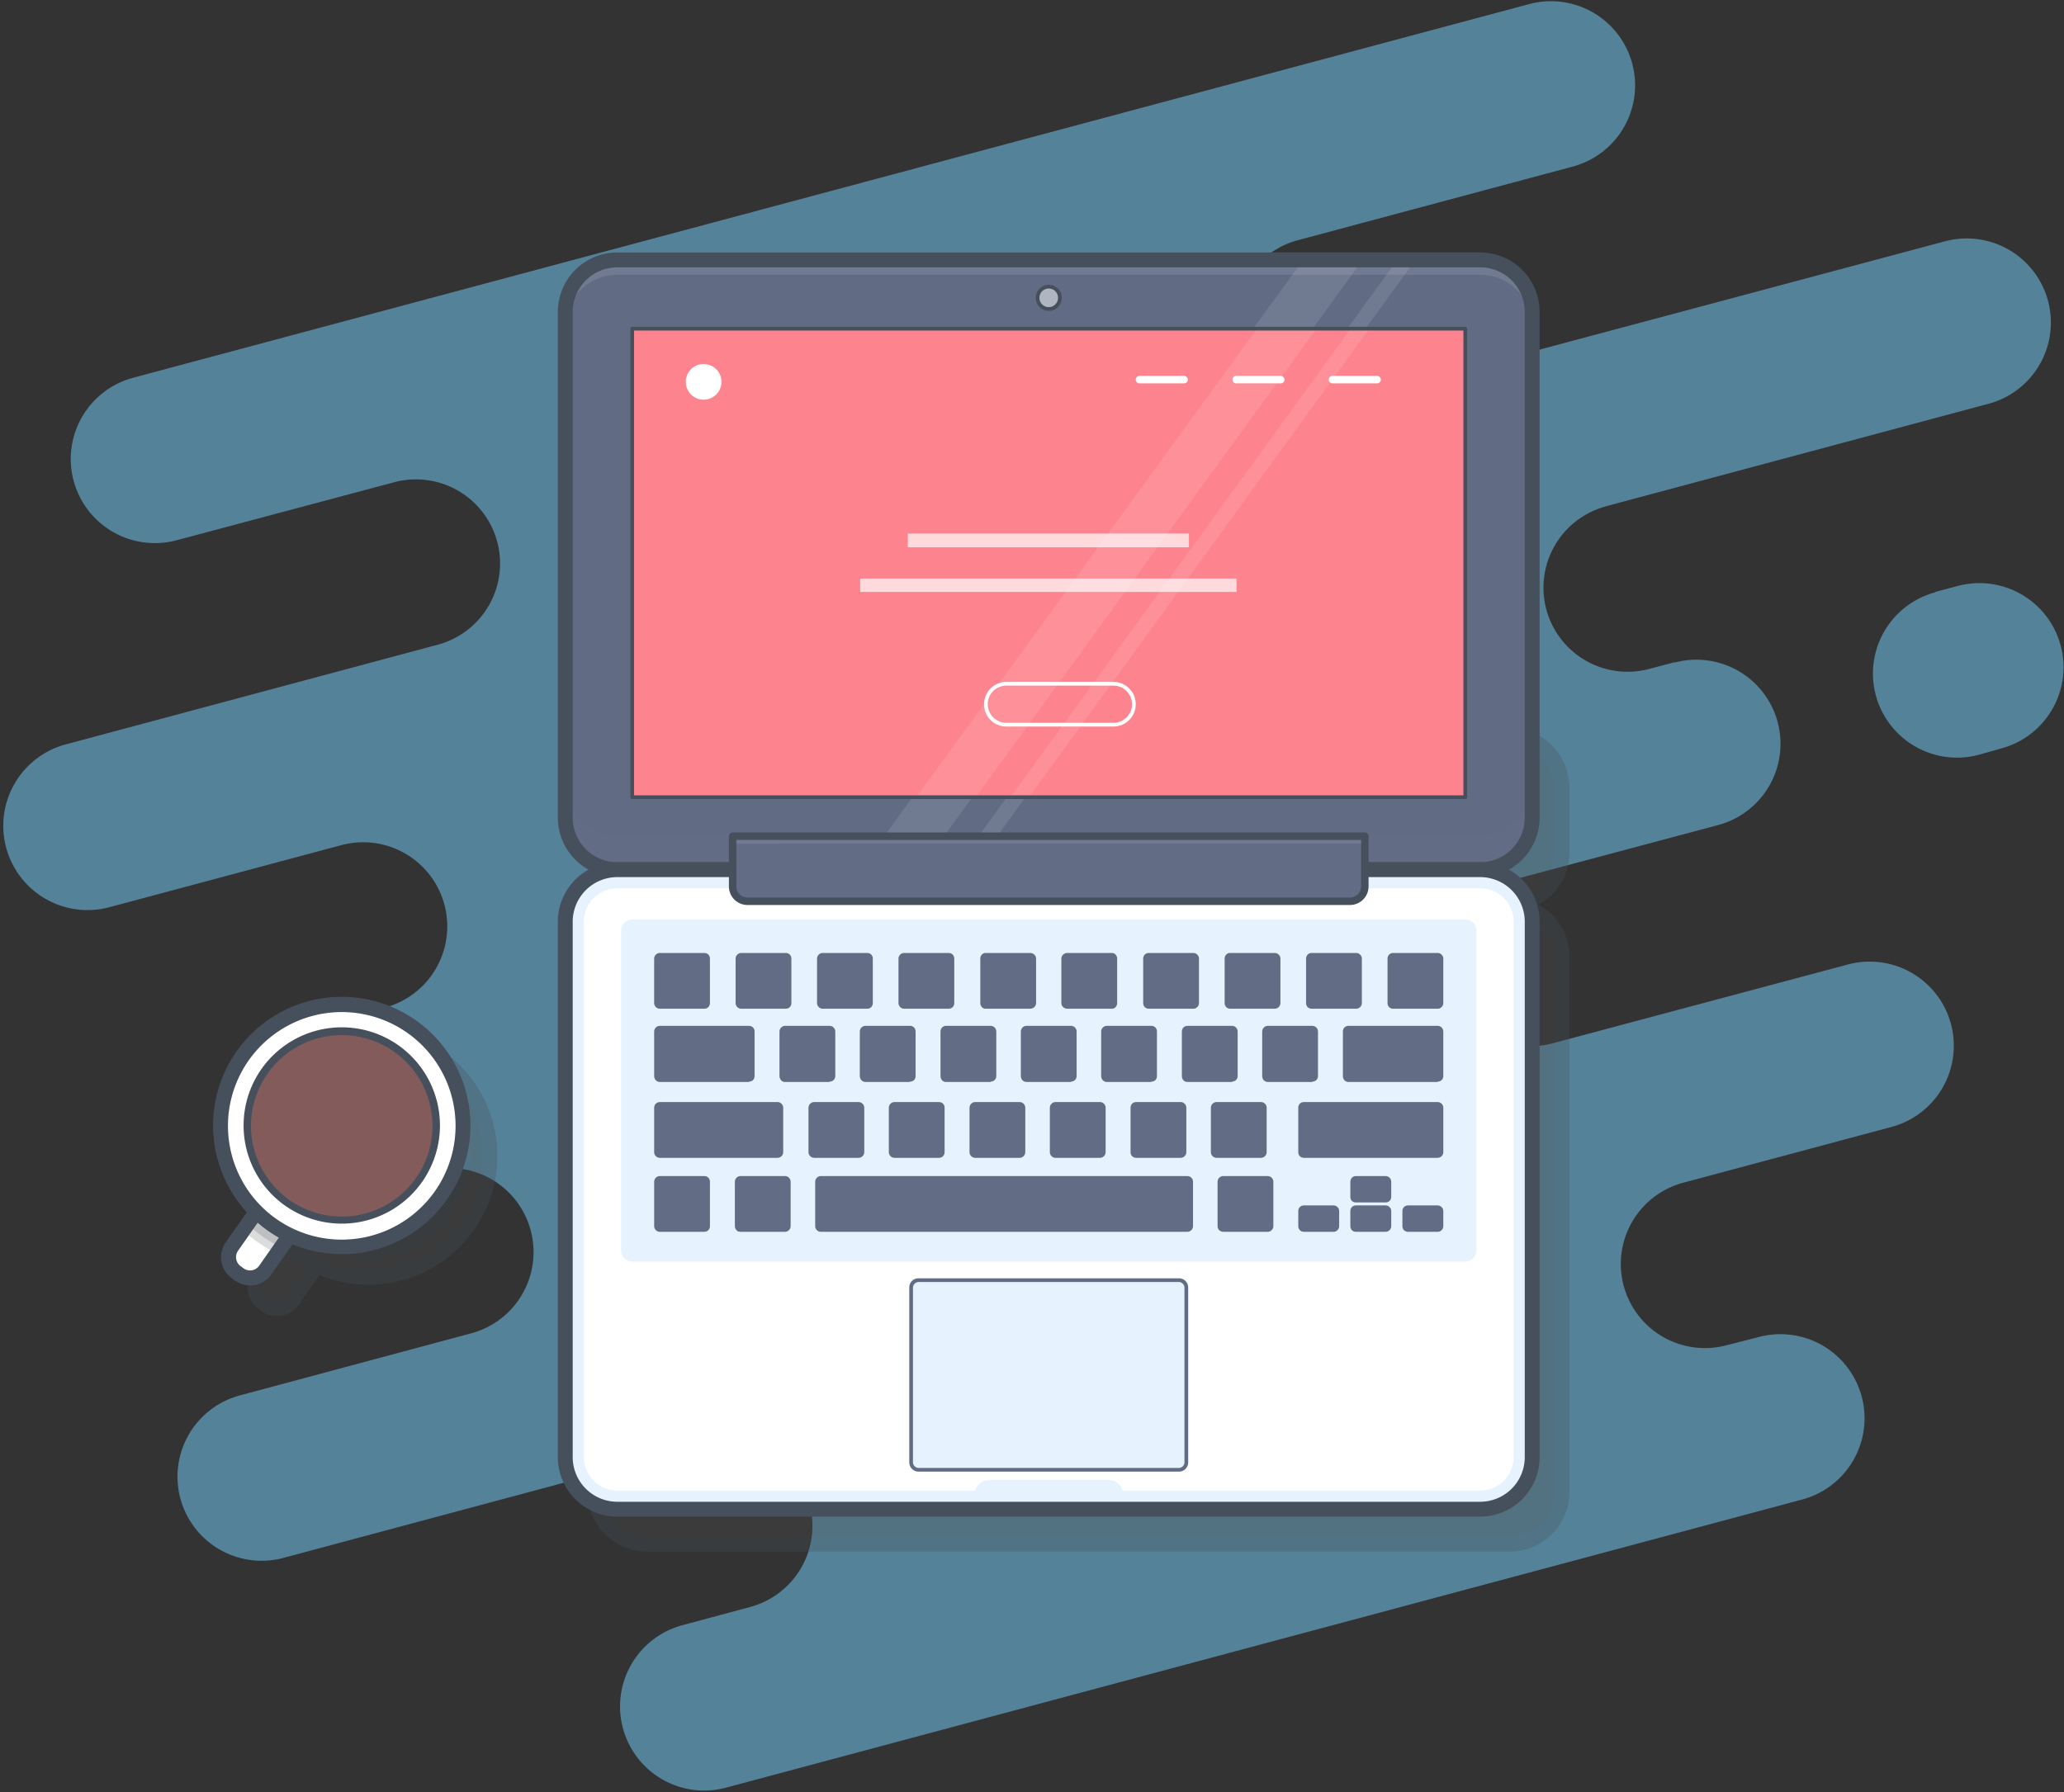 <svg xmlns="http://www.w3.org/2000/svg" xmlns:xlink="http://www.w3.org/1999/xlink" width="555" height="482"><rect width="100%" height="100%" fill="#333333" stroke="none"/><defs><path id="reuse-0" d="m3.6 65.5 7.7-11c.2-.4.7-.5 1-.2l7.9 5.5c.3.2.4.6.1 1l-7.7 11a5 5 0 0 1-7 1.2l-.8-.6a5 5 0 0 1-1.2-7z"/><path id="reuse-1" fill="#626C84" d="M166 69.9h232a14 14 0 0 1 14 14v136a14 14 0 0 1-14 14H166a14 14 0 0 1-14-14v-136a14 14 0 0 1 14-14z"/></defs><g fill="none"><g fill="#76D1FF" opacity=".5"><path d="m431.7 136.2 103-27.6A22.6 22.6 0 1 0 523 64.9l-162.4 43.4A22.6 22.6 0 0 1 349 64.6l73.9-19.8a22.6 22.6 0 1 0-11.7-43.7L35.8 101.6a22.6 22.6 0 0 0 11.7 43.7l58.5-15.6a22.6 22.6 0 0 1 11.7 43.7l-100 26.8A22.6 22.6 0 1 0 29.4 244l62.4-16.7a22.6 22.6 0 0 1 11.7 43.7l-4.4 1.3a22.6 22.6 0 0 0 11.7 43.7l4.2-1.1a22.6 22.6 0 0 1 11.7 43.7l-62.2 16.7A22.6 22.6 0 1 0 76.2 419L190 388.5a22.6 22.6 0 0 1 11.7 43.7l-18.2 4.9a22.6 22.6 0 0 0 11.7 43.7l289.4-77.5a22.6 22.6 0 0 0-11.7-43.7l-8.6 2.2a22.6 22.6 0 0 1-11.7-43.7l56-15a22.6 22.6 0 1 0-11.7-43.7l-79.4 21.2a22.6 22.6 0 0 1-11.7-43.7l56.2-15a22.6 22.6 0 0 0-11.7-43.7v-.1l-6.8 1.8a22.6 22.6 0 0 1-11.7-43.7z"/><path d="m520.4 159.2 6-1.6a22.6 22.6 0 0 1 11.7 43.7l-6 1.7a22.6 22.6 0 0 1-11.7-43.7z"/></g><g fill="#4E4E4E" opacity=".3"><path stroke="#000" stroke-linecap="round" stroke-linejoin="round" d="M174 197.8h232a14 14 0 0 1 14 14v17.5a14 14 0 0 1-14 14H174a14 14 0 0 1-14-14v-17.5a14 14 0 0 1 14-14z"/><path d="M174 197.8h232a14 14 0 0 1 14 14v17.5a14 14 0 0 1-14 14H174a14 14 0 0 1-14-14v-17.5a14 14 0 0 1 14-14z"/><path d="M174 197.8h232a14 14 0 0 1 14 14v20.5c0 4.7-3.9 8.5-8.6 8.5H168.5a8.5 8.5 0 0 1-8.5-8.5v-20.5a14 14 0 0 1 14-14z" opacity=".2"/><path stroke="#46505C" stroke-linecap="round" stroke-linejoin="round" stroke-width="4" d="M174 197.8h232a14 14 0 0 1 14 14v17.5a14 14 0 0 1-14 14H174a14 14 0 0 1-14-14v-17.5a14 14 0 0 1 14-14z"/><path d="M177.9 203h224v34.9h-224z"/><path stroke="#46505C" stroke-linecap="round" stroke-linejoin="round" d="M177.9 203h224v34.9h-224z"/><path d="M174 243.3h232a14 14 0 0 1 14 14v144a14 14 0 0 1-14 14H174a14 14 0 0 1-14-14v-144a14 14 0 0 1 14-14z"/><path stroke="#E6F3FF" stroke-width="2" d="M416 257.3v144a10 10 0 0 1-10 10H174a10 10 0 0 1-10-10v-144a10 10 0 0 1 10-10h232a10 10 0 0 1 10 10z"/><path d="M273.9 407.5H306a4 4 0 0 1 4 4v3.8h-40.1v-3.8a4 4 0 0 1 4-4z"/><path stroke="#46505C" stroke-linecap="round" stroke-linejoin="round" stroke-width="4" d="M174 243.3h232a14 14 0 0 1 14 14v144a14 14 0 0 1-14 14H174a14 14 0 0 1-14-14v-144a14 14 0 0 1 14-14z"/><path d="M178 256.7h224a3 3 0 0 1 3 3v86a3 3 0 0 1-3 3H178a3 3 0 0 1-3-3v-86a3 3 0 0 1 3-3z"/><path stroke="#626C84" stroke-linecap="round" stroke-linejoin="round" d="M207 326.2h12c.6 0 1 .5 1 1v12c0 .6-.4 1-1 1h-12a1 1 0 0 1-1-1v-12c0-.5.5-1 1-1zm-21.6 0h12c.5 0 1 .5 1 1v12c0 .6-.5 1-1 1h-12a1 1 0 0 1-1-1v-12c0-.5.4-1 1-1zm43.3 0h98.5c.6 0 1 .5 1 1v12c0 .6-.4 1-1 1h-98.5a1 1 0 0 1-1-1v-12c0-.5.4-1 1-1zm108.2 0h12c.5 0 1 .5 1 1v12c0 .6-.5 1-1 1h-12a1 1 0 0 1-1-1v-12c0-.5.4-1 1-1zm35.6 7.9h8c.6 0 1 .5 1 1v4.1c0 .6-.4 1-1 1h-8a1 1 0 0 1-1-1v-4c0-.6.5-1 1-1zm0-7.9h8c.6 0 1 .5 1 1v4.2c0 .5-.4 1-1 1h-8a1 1 0 0 1-1-1v-4.2c0-.5.5-1 1-1zm14 7.9h8c.6 0 1 .5 1 1v4.1c0 .6-.4 1-1 1h-8a1 1 0 0 1-1-1v-4c0-.6.5-1 1-1zm-28 0h8c.6 0 1 .5 1 1v4.1c0 .6-.4 1-1 1h-8a1 1 0 0 1-1-1v-4c0-.6.5-1 1-1zm-173.1-27.8H217c.6 0 1 .5 1 1v12c0 .6-.4 1-1 1h-31.6a1 1 0 0 1-1-1v-12c0-.5.4-1 1-1zm41.5 0h12c.5 0 1 .5 1 1v12c0 .6-.5 1-1 1h-12a1 1 0 0 1-1-1v-12c0-.5.4-1 1-1zm21.6 0h12c.5 0 1 .5 1 1v12c0 .6-.5 1-1 1h-12a1 1 0 0 1-1-1v-12c0-.5.4-1 1-1zm21.6 0h12c.6 0 1 .5 1 1v12c0 .6-.4 1-1 1h-12a1 1 0 0 1-1-1v-12c0-.5.5-1 1-1zm21.7 0h12c.5 0 1 .5 1 1v12c0 .6-.5 1-1 1h-12a1 1 0 0 1-1-1v-12c0-.5.4-1 1-1zm21.6 0h12c.6 0 1 .5 1 1v12c0 .6-.4 1-1 1h-12a1 1 0 0 1-1-1v-12c0-.5.5-1 1-1zm21.6 0h12c.6 0 1 .5 1 1v12c0 .6-.4 1-1 1h-12a1 1 0 0 1-1-1v-12c0-.5.5-1 1-1zm23.5 0h36c.6 0 1 .5 1 1v12c0 .6-.4 1-1 1h-36a1 1 0 0 1-1-1v-12c0-.5.5-1 1-1zM219 285.8h12c.6 0 1 .5 1 1v12c0 .6-.4 1-1 1h-12a1 1 0 0 1-1-1v-12c0-.5.5-1 1-1zm-33.6 0h24c.5 0 1 .5 1 1v12c0 .6-.5 1-1 1h-24a1 1 0 0 1-1-1v-12c0-.5.4-1 1-1zm55.3 0h12c.5 0 1 .5 1 1v12c0 .6-.5 1-1 1h-12a1 1 0 0 1-1-1v-12c0-.5.4-1 1-1zm21.6 0h12c.6 0 1 .5 1 1v12c0 .6-.4 1-1 1h-12a1 1 0 0 1-1-1v-12c0-.5.5-1 1-1zm21.7 0h12c.5 0 1 .5 1 1v12c0 .6-.5 1-1 1h-12a1 1 0 0 1-1-1v-12c0-.5.4-1 1-1zm21.6 0h12c.5 0 1 .5 1 1v12c0 .6-.5 1-1 1h-12a1 1 0 0 1-1-1v-12c0-.5.4-1 1-1zm21.6 0h12c.6 0 1 .5 1 1v12c0 .6-.4 1-1 1h-12a1 1 0 0 1-1-1v-12c0-.5.5-1 1-1zm21.7 0h12c.5 0 1 .5 1 1v12c0 .6-.5 1-1 1h-12a1 1 0 0 1-1-1v-12c0-.5.4-1 1-1zm21.6 0h24c.6 0 1 .5 1 1v12c0 .6-.4 1-1 1h-24a1 1 0 0 1-1-1v-12c0-.5.5-1 1-1zm-163.2-19.6h12c.5 0 1 .5 1 1v12c0 .6-.5 1-1 1h-12a1 1 0 0 1-1-1v-12c0-.5.4-1 1-1zm-21.9 0h12c.5 0 1 .5 1 1v12c0 .6-.5 1-1 1h-12a1 1 0 0 1-1-1v-12c0-.5.4-1 1-1zm43.8 0h12c.5 0 1 .5 1 1v12c0 .6-.5 1-1 1h-12a1 1 0 0 1-1-1v-12c0-.5.4-1 1-1zm21.9 0h12c.6 0 1 .5 1 1v12c0 .6-.4 1-1 1h-12a1 1 0 0 1-1-1v-12c0-.5.4-1 1-1zm21.9 0h12c.6 0 1 .5 1 1v12c0 .6-.4 1-1 1h-12a1 1 0 0 1-1-1v-12c0-.5.4-1 1-1zm21.9 0h12c.6 0 1 .5 1 1v12c0 .6-.4 1-1 1h-12a1 1 0 0 1-1-1v-12c0-.5.4-1 1-1zm21.9 0h12c.6 0 1 .5 1 1v12c0 .6-.4 1-1 1h-12a1 1 0 0 1-1-1v-12c0-.5.5-1 1-1zm21.9 0h12c.6 0 1 .5 1 1v12c0 .6-.4 1-1 1h-12a1 1 0 0 1-1-1v-12c0-.5.5-1 1-1zm21.9 0h12c.6 0 1 .5 1 1v12c0 .6-.4 1-1 1h-12a1 1 0 0 1-1-1v-12c0-.5.5-1 1-1zm21.9 0h12c.6 0 1 .5 1 1v12c0 .6-.4 1-1 1h-12a1 1 0 0 1-1-1v-12c0-.5.5-1 1-1z"/><path d="M207 326.2h12c.6 0 1 .5 1 1v12c0 .6-.4 1-1 1h-12a1 1 0 0 1-1-1v-12c0-.5.5-1 1-1zm-21.6 0h12c.5 0 1 .5 1 1v12c0 .6-.5 1-1 1h-12a1 1 0 0 1-1-1v-12c0-.5.4-1 1-1zm43.3 0h98.5c.6 0 1 .5 1 1v12c0 .6-.4 1-1 1h-98.5a1 1 0 0 1-1-1v-12c0-.5.4-1 1-1zm108.2 0h12c.5 0 1 .5 1 1v12c0 .6-.5 1-1 1h-12a1 1 0 0 1-1-1v-12c0-.5.4-1 1-1zm35.6 7.9h8c.6 0 1 .5 1 1v4.1c0 .6-.4 1-1 1h-8a1 1 0 0 1-1-1v-4c0-.6.5-1 1-1zm0-7.9h8c.6 0 1 .5 1 1v4.2c0 .5-.4 1-1 1h-8a1 1 0 0 1-1-1v-4.2c0-.5.5-1 1-1zm14 7.9h8c.6 0 1 .5 1 1v4.1c0 .6-.4 1-1 1h-8a1 1 0 0 1-1-1v-4c0-.6.5-1 1-1zm-28 0h8c.6 0 1 .5 1 1v4.1c0 .6-.4 1-1 1h-8a1 1 0 0 1-1-1v-4c0-.6.5-1 1-1zm-173.1-27.8H217c.6 0 1 .5 1 1v12c0 .6-.4 1-1 1h-31.6a1 1 0 0 1-1-1v-12c0-.5.4-1 1-1zm41.5 0h12c.5 0 1 .5 1 1v12c0 .6-.5 1-1 1h-12a1 1 0 0 1-1-1v-12c0-.5.4-1 1-1zm21.6 0h12c.5 0 1 .5 1 1v12c0 .6-.5 1-1 1h-12a1 1 0 0 1-1-1v-12c0-.5.4-1 1-1zm21.6 0h12c.6 0 1 .5 1 1v12c0 .6-.4 1-1 1h-12a1 1 0 0 1-1-1v-12c0-.5.5-1 1-1zm21.7 0h12c.5 0 1 .5 1 1v12c0 .6-.5 1-1 1h-12a1 1 0 0 1-1-1v-12c0-.5.4-1 1-1zm21.6 0h12c.6 0 1 .5 1 1v12c0 .6-.4 1-1 1h-12a1 1 0 0 1-1-1v-12c0-.5.5-1 1-1zm21.6 0h12c.6 0 1 .5 1 1v12c0 .6-.4 1-1 1h-12a1 1 0 0 1-1-1v-12c0-.5.5-1 1-1zm23.5 0h36c.6 0 1 .5 1 1v12c0 .6-.4 1-1 1h-36a1 1 0 0 1-1-1v-12c0-.5.5-1 1-1zM219 285.8h12c.6 0 1 .5 1 1v12c0 .6-.4 1-1 1h-12a1 1 0 0 1-1-1v-12c0-.5.5-1 1-1zm-33.6 0h24c.5 0 1 .5 1 1v12c0 .6-.5 1-1 1h-24a1 1 0 0 1-1-1v-12c0-.5.4-1 1-1zm55.3 0h12c.5 0 1 .5 1 1v12c0 .6-.5 1-1 1h-12a1 1 0 0 1-1-1v-12c0-.5.4-1 1-1zm21.6 0h12c.6 0 1 .5 1 1v12c0 .6-.4 1-1 1h-12a1 1 0 0 1-1-1v-12c0-.5.5-1 1-1zm21.7 0h12c.5 0 1 .5 1 1v12c0 .6-.5 1-1 1h-12a1 1 0 0 1-1-1v-12c0-.5.4-1 1-1zm21.6 0h12c.5 0 1 .5 1 1v12c0 .6-.5 1-1 1h-12a1 1 0 0 1-1-1v-12c0-.5.4-1 1-1zm21.6 0h12c.6 0 1 .5 1 1v12c0 .6-.4 1-1 1h-12a1 1 0 0 1-1-1v-12c0-.5.5-1 1-1zm21.7 0h12c.5 0 1 .5 1 1v12c0 .6-.5 1-1 1h-12a1 1 0 0 1-1-1v-12c0-.5.4-1 1-1zm21.6 0h24c.6 0 1 .5 1 1v12c0 .6-.4 1-1 1h-24a1 1 0 0 1-1-1v-12c0-.5.5-1 1-1zm-163.2-19.6h12c.5 0 1 .5 1 1v12c0 .6-.5 1-1 1h-12a1 1 0 0 1-1-1v-12c0-.5.4-1 1-1zm-21.9 0h12c.5 0 1 .5 1 1v12c0 .6-.5 1-1 1h-12a1 1 0 0 1-1-1v-12c0-.5.4-1 1-1zm43.8 0h12c.5 0 1 .5 1 1v12c0 .6-.5 1-1 1h-12a1 1 0 0 1-1-1v-12c0-.5.4-1 1-1zm21.9 0h12c.6 0 1 .5 1 1v12c0 .6-.4 1-1 1h-12a1 1 0 0 1-1-1v-12c0-.5.4-1 1-1zm21.9 0h12c.6 0 1 .5 1 1v12c0 .6-.4 1-1 1h-12a1 1 0 0 1-1-1v-12c0-.5.4-1 1-1zm21.9 0h12c.6 0 1 .5 1 1v12c0 .6-.4 1-1 1h-12a1 1 0 0 1-1-1v-12c0-.5.4-1 1-1zm21.9 0h12c.6 0 1 .5 1 1v12c0 .6-.4 1-1 1h-12a1 1 0 0 1-1-1v-12c0-.5.5-1 1-1zm21.9 0h12c.6 0 1 .5 1 1v12c0 .6-.4 1-1 1h-12a1 1 0 0 1-1-1v-12c0-.5.5-1 1-1zm21.9 0h12c.6 0 1 .5 1 1v12c0 .6-.4 1-1 1h-12a1 1 0 0 1-1-1v-12c0-.5.5-1 1-1zm21.9 0h12c.6 0 1 .5 1 1v12c0 .6-.4 1-1 1h-12a1 1 0 0 1-1-1v-12c0-.5.5-1 1-1zM205 234.3h170v13.5a4 4 0 0 1-4 4H209a4 4 0 0 1-4-4v-13.5z"/><path d="M371 247.8H209a4 4 0 0 1-4-4v4a4 4 0 0 0 4 4h162a4 4 0 0 0 4-4v-4a4 4 0 0 1-4 4z" opacity=".3"/><path stroke="#46505C" stroke-linecap="round" stroke-linejoin="round" stroke-width="2" d="M205 234.3h170v13.5a4 4 0 0 1-4 4H209a4 4 0 0 1-4-4v-13.5h0z"/><path d="M255 353.7h70a2 2 0 0 1 2 2v47a2 2 0 0 1-2 2h-70a2 2 0 0 1-2-2v-47c0-1 .8-2 2-2z"/><path stroke="#626C84" stroke-linecap="round" stroke-linejoin="round" d="M255 353.7h70a2 2 0 0 1 2 2v47a2 2 0 0 1-2 2h-70a2 2 0 0 1-2-2v-47c0-1 .8-2 2-2z"/></g><g fill="#4E4E4E" stroke="#46505C" stroke-linecap="round" stroke-linejoin="round" stroke-width="4" opacity=".3" transform="translate(66 278)"><use xlink:href="#reuse-0"/><use xlink:href="#reuse-0"/><circle cx="33.1" cy="32.9" r="32.6"/><circle cx="33.1" cy="32.9" r="32.6"/><circle cx="33.1" cy="32.9" r="25.4"/><circle cx="33.1" cy="32.9" r="25.4"/><path d="m16.5 27.7 1-2.3c1.8-3.3 3.8-6.8 7-8.8 2.8-1.7 6.7-2.4 9.7-.9 2.6 1.3 4.1 4 6.5 5.8 1.6 1 3.2 1.8 5 2.6 1.7.8 3 2.2 3.7 3.9.8 2.4-.5 5-.5 7.6a8 8 0 0 0 1.1 4c.5.6.8 1.3 1 2-.2 1-.9 1.8-1.8 2-2.6 1.3-5.7.9-8.6.6-2.9-.4-6-.4-8.3 1.4-1 .8-1.8 1.8-2.6 2.8a4 4 0 0 1-6.3.6 30.4 30.4 0 0 1-8.5-12.6c-.5-3 .4-6 1.6-8.7z"/><circle cx="38.2" cy="50.5" r="1.6"/><circle cx="34.1" cy="51.1" r="1.1"/><circle cx="41.9" cy="49.1" r="1"/><circle cx="30.7" cy="51.5" r="1"/><circle cx="45.1" cy="48" r="1"/><circle cx="13.4" cy="26.9" r="1"/><circle cx="41" cy="15.1" r="1"/><circle cx="47.2" cy="19.8" r="1"/><circle cx="47.9" cy="22.3" r="1"/></g><path fill="#FFF" stroke="#E6F3FF" stroke-width="2" d="m62.4 335.3 7.7-11c.2-.4.6-.4 1-.2l7.8 5.5c.4.2.4.6.2 1l-7.7 11a5 5 0 0 1-7 1.2l-.8-.6a5 5 0 0 1-1.2-7z"/><path fill="#4E4E4E" stroke="#46505C" stroke-linecap="round" stroke-linejoin="round" stroke-width="4" d="M71 324a.7.7 0 0 0-.9.3l-3.5 5a36.7 36.7 0 0 0 9 6.2l3.5-5c.2-.3.2-.7-.2-.9 0 0 0 0 0 0l-7.8-5.5z" opacity=".2"/><path fill="#46505C" d="M67.3 345.7a7 7 0 0 1-4-1.2l-.8-.6a7 7 0 0 1-1.8-9.8l7.8-11a2.7 2.7 0 0 1 3.7-.7l7.9 5.6c1.2.8 1.5 2.5.6 3.7l-7.7 11a7 7 0 0 1-5.7 3zm-3.3-9.3a3 3 0 0 0 .8 4.2l.8.6a3 3 0 0 0 4.1-.8l7-10-5.7-4-7 10z"/><circle cx="91.9" cy="302.7" r="32.6" fill="#FFF" stroke="#E6F3FF" stroke-width="2"/><path fill="#46505C" d="M91.9 337.3a34.6 34.6 0 1 1 0-69.2 34.6 34.6 0 0 1 0 69.2zm0-65.1a30.6 30.6 0 1 0 0 61.2 30.6 30.6 0 0 0 0-61.2z"/><circle cx="91.9" cy="302.7" r="25.4" fill="#845B5B"/><path fill="#46505C" d="M91.9 329.1a26.4 26.4 0 1 1 0-52.8 26.4 26.4 0 0 1 0 52.8zm0-50.7a24.4 24.4 0 1 0 0 48.8 24.4 24.4 0 0 0 0-48.8z"/><path fill="#845B5B" d="m75.3 297.5 1-2.3c1.8-3.3 3.8-6.7 7-8.8 2.8-1.7 6.7-2.4 9.6-.9 2.6 1.4 4.2 4.1 6.6 5.8 1.5 1 3.2 1.8 5 2.6 1.6.8 3 2.2 3.7 4 .8 2.4-.5 5-.5 7.5 0 1.5.4 2.9 1.1 4 .5.6.8 1.3.9 2-.1 1-.8 1.8-1.7 2.1-2.6 1.2-5.7.8-8.6.5-2.9-.3-6-.4-8.4 1.4l-2.6 2.8a4 4 0 0 1-6.2.6c-2-1.7-3.9-3.7-5.3-6-1.6-2-2.6-4.2-3.2-6.6-.5-3 .3-6 1.6-8.7z" opacity=".3"/><circle cx="97" cy="320.4" r="1.6" fill="#845B5B" opacity=".3"/><circle cx="92.9" cy="320.9" r="1.1" fill="#845B5B" opacity=".3"/><circle cx="100.7" cy="318.9" r="1" fill="#845B5B" opacity=".3"/><circle cx="89.4" cy="321.4" r="1" fill="#845B5B" opacity=".3"/><circle cx="103.8" cy="317.9" r="1" fill="#845B5B" opacity=".3"/><circle cx="72.2" cy="296.8" r="1" fill="#845B5B" opacity=".3"/><circle cx="99.8" cy="285" r="1" fill="#845B5B" opacity=".3"/><circle cx="106" cy="289.7" r="1" fill="#845B5B" opacity=".3"/><circle cx="106.7" cy="292.1" r="1" fill="#845B5B" opacity=".3"/><circle cx="94.1" cy="304.8" r="2" fill="#845B5B"/><circle cx="87.6" cy="297.2" r="3.5" fill="#845B5B"/><path fill="#000" d="M398 234.4H166c-8 0-14.5-6.5-14.5-14.5v-136c0-8 6.5-14.5 14.5-14.5h232c8 0 14.5 6.5 14.5 14.5v136c0 8-6.5 14.5-14.5 14.5zm-232-164c-7.4 0-13.5 6-13.5 13.5v136c0 7.4 6 13.5 13.5 13.5h232c7.4 0 13.5-6 13.5-13.5v-136c0-7.4-6-13.5-13.5-13.5H166z"/><use xlink:href="#reuse-1"/><use xlink:href="#reuse-1"/><path fill="#626C84" d="M166 69.9h232a14 14 0 0 1 14 14v127a14 14 0 0 1-14 14H166a14 14 0 0 1-14-14V84a14 14 0 0 1 14-14z" opacity=".2"/><path fill="#FFF" d="M166 73.9h232a14 14 0 0 1 14 14v132-136a14 14 0 0 0-14-14H166a14 14 0 0 0-14 14v4a14 14 0 0 1 14-14z" opacity=".1"/><path fill="#FFF" d="M231.2 233.9h16.1l119.1-164h-16zm25.4 0h5l119-164h-4.9z" opacity=".1"/><path fill="#46505C" d="M398 235.9H166a16 16 0 0 1-16-16v-136a16 16 0 0 1 16-16h232a16 16 0 0 1 16 16v136a16 16 0 0 1-16 16zm-232-164a12 12 0 0 0-12 12v136a12 12 0 0 0 12 12h232a12 12 0 0 0 12-12v-136a12 12 0 0 0-12-12H166z"/><path fill="#FD848E" d="M170 88.4h224v126H170z"/><path fill="#FFF" d="M246.4 214.4h16l91.6-126h-16zm25.3 0h5l91.5-126h-5z" opacity=".1"/><path fill="#46505C" d="M394 214.9H170a.5.5 0 0 1-.5-.5v-126c0-.3.2-.5.5-.5h224c.3 0 .5.2.5.5v126c0 .3-.2.5-.5.5zm-223.5-1h223v-125h-223v125z"/><path fill="#E6F3FF" d="M166 233.9h232a14 14 0 0 1 14 14v144a14 14 0 0 1-14 14H166a14 14 0 0 1-14-14v-144a14 14 0 0 1 14-14z"/><path fill="#FFF" stroke="#E6F3FF" stroke-width="2" d="M408 247.9v144a10 10 0 0 1-10 10H166a10 10 0 0 1-10-10v-144a10 10 0 0 1 10-10h232a10 10 0 0 1 10 10z"/><path fill="#E6F3FF" d="M266 398h32a4 4 0 0 1 4 4v3.9h-40v-3.8a4 4 0 0 1 4-4z"/><path fill="#46505C" d="M398 407.9H166a16 16 0 0 1-16-16v-144a16 16 0 0 1 16-16h232a16 16 0 0 1 16 16v144a16 16 0 0 1-16 16zm-232-172a12 12 0 0 0-12 12v144a12 12 0 0 0 12 12h232a12 12 0 0 0 12-12v-144a12 12 0 0 0-12-12H166z"/><path fill="#E6F3FF" d="M170 247.3h224a3 3 0 0 1 3 3v86a3 3 0 0 1-3 3H170a3 3 0 0 1-3-3v-86a3 3 0 0 1 3-3z"/><path fill="#626C84" d="M211 331.3h-12c-.7 0-1.4-.7-1.4-1.5v-12c0-.8.7-1.5 1.5-1.5h12c.8 0 1.5.7 1.5 1.5v12c0 .8-.7 1.5-1.5 1.5zm-12-14c-.2 0-.4.2-.4.5v12c0 .3.2.5.5.5h12c.3 0 .5-.2.5-.5v-12c0-.3-.2-.5-.5-.5h-12zm-9.6 14h-12c-.8 0-1.5-.7-1.5-1.5v-12c0-.8.7-1.5 1.5-1.5h12c.9 0 1.5.7 1.5 1.5v12c0 .8-.6 1.5-1.5 1.5zm-12-14c-.2 0-.5.2-.5.5v12c0 .3.3.5.5.5h12c.3 0 .5-.2.5-.5v-12c0-.3-.2-.5-.5-.5h-12zm141.9 14h-98.6c-.8 0-1.5-.7-1.5-1.5v-12c0-.8.7-1.5 1.5-1.5h98.6c.8 0 1.5.7 1.5 1.5v12c0 .8-.7 1.5-1.5 1.5zm-98.6-14c-.3 0-.5.2-.5.5v12c0 .3.2.5.5.5h98.6c.3 0 .5-.2.5-.5v-12c0-.3-.2-.5-.5-.5h-98.6zm120.3 14h-12c-1 0-1.6-.7-1.6-1.5v-12c0-.8.7-1.5 1.5-1.5h12c.8 0 1.5.7 1.5 1.5v12c0 .8-.7 1.5-1.5 1.5zm-12-14c-.4 0-.6.2-.6.5v12c0 .3.2.5.5.5h12c.3 0 .5-.2.5-.5v-12c0-.3-.2-.5-.5-.5h-12zm43.6 14h-8c-.9 0-1.5-.7-1.5-1.5v-4.1c0-.8.6-1.5 1.5-1.5h8c.8 0 1.5.7 1.5 1.5v4.1c0 .8-.7 1.5-1.5 1.5zm-8-6.1c-.3 0-.5.2-.5.5v4.1c0 .3.2.5.5.5h8c.2 0 .5-.2.5-.5v-4.1c0-.3-.3-.5-.5-.5h-8zm8-1.8h-8c-.9 0-1.5-.6-1.5-1.5v-4c0-.9.6-1.6 1.5-1.6h8c.8 0 1.5.7 1.5 1.5v4.1c0 .9-.7 1.5-1.5 1.5zm-8-6c-.3 0-.5.1-.5.4v4.1c0 .3.2.5.5.5h8c.2 0 .5-.2.5-.5v-4c0-.4-.3-.6-.5-.6h-8zm22 13.9h-8c-.9 0-1.5-.7-1.5-1.5v-4.1c0-.8.6-1.5 1.5-1.5h8c.8 0 1.5.7 1.5 1.5v4.1c0 .8-.7 1.5-1.5 1.5zm-8-6.1c-.3 0-.5.2-.5.5v4.1c0 .3.2.5.5.5h8c.2 0 .5-.2.5-.5v-4.1c0-.3-.3-.5-.5-.5h-8zm-20 6.1h-8c-.9 0-1.5-.7-1.5-1.5v-4.1c0-.8.6-1.5 1.5-1.5h8c.8 0 1.5.7 1.5 1.5v4.1c0 .8-.7 1.5-1.5 1.5zm-8-6.1c-.3 0-.5.2-.5.5v4.1c0 .3.2.5.5.5h8c.2 0 .5-.2.5-.5v-4.1c0-.3-.3-.5-.5-.5h-8zM209 311.4h-31.6c-.8 0-1.5-.7-1.5-1.5v-12c0-.8.7-1.5 1.5-1.5h31.7c.8 0 1.5.7 1.5 1.5v12c0 .8-.7 1.5-1.5 1.5zm-31.6-14c-.2 0-.5.2-.5.5v12c0 .3.3.5.5.5h31.7c.3 0 .5-.2.5-.5v-12c0-.3-.2-.5-.5-.5h-31.7zm53.5 14h-12c-.8 0-1.5-.7-1.5-1.5v-12c0-.8.7-1.5 1.5-1.5h12c.8 0 1.5.7 1.5 1.5v12c0 .8-.7 1.5-1.5 1.5zm-12-14c-.3 0-.5.2-.5.5v12c0 .3.2.5.5.5h12c.3 0 .5-.2.5-.5v-12c0-.3-.2-.5-.5-.5h-12zm33.6 14h-12c-.8 0-1.5-.7-1.5-1.5v-12c0-.8.7-1.5 1.5-1.5h12c.9 0 1.5.7 1.5 1.5v12c0 .8-.6 1.5-1.5 1.5zm-12-14c-.2 0-.5.2-.5.5v12c0 .3.3.5.5.5h12c.3 0 .5-.2.5-.5v-12c0-.3-.2-.5-.5-.5h-12zm33.7 14h-12c-.8 0-1.5-.7-1.5-1.5v-12c0-.8.7-1.5 1.5-1.5h12c.8 0 1.5.7 1.5 1.5v12c0 .8-.7 1.5-1.5 1.5zm-12-14c-.3 0-.5.2-.5.5v12c0 .3.2.5.5.5h12c.3 0 .5-.2.5-.5v-12c0-.3-.2-.5-.5-.5h-12zm33.6 14h-12c-.8 0-1.5-.7-1.5-1.5v-12c0-.8.7-1.5 1.5-1.5h12c.8 0 1.5.7 1.5 1.5v12c0 .8-.7 1.5-1.5 1.5zm-12-14c-.3 0-.5.2-.5.5v12c0 .3.2.5.5.5h12c.3 0 .5-.2.5-.5v-12c0-.3-.2-.5-.5-.5h-12zm33.7 14h-12c-.9 0-1.5-.7-1.5-1.5v-12c0-.8.6-1.5 1.5-1.5h12c.8 0 1.5.7 1.5 1.5v12c0 .8-.7 1.5-1.5 1.5zm-12-14c-.3 0-.5.2-.5.5v12c0 .3.2.5.5.5h12c.2 0 .5-.2.5-.5v-12c0-.3-.3-.5-.5-.5h-12zm33.6 14h-12c-.8 0-1.5-.7-1.5-1.5v-12c0-.8.7-1.5 1.5-1.5h12c.8 0 1.5.7 1.5 1.5v12c0 .8-.7 1.5-1.5 1.5zm-12-14c-.3 0-.5.2-.5.5v12c0 .3.2.5.5.5h12c.3 0 .5-.2.5-.5v-12c0-.3-.2-.5-.5-.5h-12zm59.5 14h-36c-.9 0-1.5-.7-1.5-1.5v-12c0-.8.6-1.5 1.5-1.5h36c.8 0 1.5.7 1.5 1.5v12c0 .8-.7 1.5-1.5 1.5zm-36-14c-.3 0-.5.2-.5.5v12c0 .3.2.5.5.5h36c.2 0 .5-.2.5-.5v-12c0-.3-.3-.5-.5-.5h-36zM223 291h-12c-.7 0-1.4-.7-1.4-1.6v-12c0-.8.7-1.5 1.5-1.5h12c.8 0 1.5.7 1.5 1.5v12c0 .9-.7 1.5-1.5 1.5zm-12-14c-.2 0-.4.1-.4.4v12c0 .3.2.5.5.5h12c.3 0 .5-.2.5-.5v-12c0-.3-.2-.5-.5-.5h-12zm-9.6 14h-24c-.8 0-1.5-.7-1.5-1.6v-12c0-.8.7-1.5 1.5-1.5h24c.9 0 1.5.7 1.5 1.5v12c0 .9-.6 1.5-1.5 1.5zm-24-14c-.2 0-.5.1-.5.4v12c0 .3.3.5.5.5h24c.3 0 .5-.2.5-.5v-12c0-.3-.2-.5-.5-.5h-24zm67.3 14h-12c-.8 0-1.5-.7-1.5-1.6v-12c0-.8.7-1.5 1.5-1.5h12c.9 0 1.5.7 1.5 1.5v12c0 .9-.6 1.5-1.5 1.5zm-12-14c-.3 0-.5.1-.5.4v12c0 .3.2.5.5.5h12c.3 0 .5-.2.5-.5v-12c0-.3-.2-.5-.5-.5h-12zm33.7 14h-12c-.9 0-1.5-.7-1.5-1.6v-12c0-.8.6-1.5 1.5-1.5h12c.8 0 1.5.7 1.5 1.5v12c0 .9-.7 1.5-1.5 1.5zm-12-14c-.3 0-.5.1-.5.4v12c0 .3.2.5.5.5h12c.2 0 .5-.2.5-.5v-12c0-.3-.3-.5-.5-.5h-12zm33.6 14h-12c-.8 0-1.5-.7-1.5-1.6v-12c0-.8.7-1.5 1.5-1.5h12c.8 0 1.5.7 1.5 1.5v12c0 .9-.7 1.5-1.5 1.5zm-12-14c-.3 0-.5.1-.5.4v12c0 .3.2.5.5.5h12c.3 0 .5-.2.5-.5v-12c0-.3-.2-.5-.5-.5h-12zm33.6 14h-12c-.8 0-1.5-.7-1.5-1.6v-12c0-.8.7-1.5 1.5-1.5h12c.9 0 1.5.7 1.5 1.5v12c0 .9-.6 1.5-1.5 1.5zm-12-14c-.2 0-.5.1-.5.4v12c0 .3.3.5.5.5h12c.3 0 .5-.2.5-.5v-12c0-.3-.2-.5-.5-.5h-12zm33.7 14h-12c-.9 0-1.5-.7-1.5-1.6v-12c0-.8.6-1.5 1.5-1.5h12c.8 0 1.5.7 1.5 1.5v12c0 .9-.7 1.5-1.5 1.5zm-12-14c-.3 0-.5.1-.5.4v12c0 .3.2.5.5.5h12c.3 0 .5-.2.5-.5v-12c0-.3-.2-.5-.5-.5h-12zm33.7 14h-12c-1 0-1.6-.7-1.6-1.6v-12c0-.8.7-1.5 1.5-1.5h12c.8 0 1.5.7 1.5 1.5v12c0 .9-.7 1.5-1.5 1.5zm-12-14c-.4 0-.6.1-.6.4v12c0 .3.2.5.5.5h12c.3 0 .5-.2.5-.5v-12c0-.3-.2-.5-.5-.5h-12zm45.6 14h-24c-.9 0-1.5-.7-1.5-1.6v-12c0-.8.6-1.5 1.5-1.5h24c.8 0 1.5.7 1.5 1.5v12c0 .9-.7 1.5-1.5 1.5zm-24-14c-.3 0-.5.1-.5.4v12c0 .3.2.5.5.5h24c.2 0 .5-.2.5-.5v-12c0-.3-.3-.5-.5-.5h-24zm-151.3-5.7h-12c-.8 0-1.5-.7-1.5-1.5v-12c0-.8.7-1.5 1.5-1.5h12c.9 0 1.5.7 1.5 1.5v12c0 .8-.6 1.5-1.5 1.5zm-12-14c-.2 0-.5.2-.5.5v12c0 .3.3.5.5.5h12c.3 0 .5-.2.5-.5v-12c0-.3-.2-.5-.5-.5h-12zm-9.9 14h-12c-.8 0-1.5-.7-1.5-1.5v-12c0-.8.7-1.5 1.5-1.5h12c.9 0 1.5.7 1.5 1.5v12c0 .8-.6 1.5-1.5 1.5zm-12-14c-.2 0-.5.2-.5.5v12c0 .3.3.5.5.5h12c.3 0 .5-.2.5-.5v-12c0-.3-.2-.5-.5-.5h-12zm55.8 14h-12c-.8 0-1.5-.7-1.5-1.5v-12c0-.8.7-1.5 1.5-1.5h12c.9 0 1.5.7 1.5 1.5v12c0 .8-.6 1.5-1.5 1.5zm-12-14c-.2 0-.5.2-.5.5v12c0 .3.3.5.5.5h12c.3 0 .5-.2.5-.5v-12c0-.3-.2-.5-.5-.5h-12zm33.9 14h-12c-.8 0-1.5-.7-1.5-1.5v-12c0-.8.7-1.5 1.5-1.5h12c.9 0 1.5.7 1.5 1.5v12c0 .8-.6 1.5-1.5 1.5zm-12-14c-.2 0-.5.2-.5.5v12c0 .3.3.5.5.5h12c.3 0 .5-.2.5-.5v-12c0-.3-.2-.5-.5-.5h-12zm33.9 14h-12c-.8 0-1.4-.7-1.4-1.5v-12c0-.8.6-1.5 1.4-1.5h12c.9 0 1.6.7 1.6 1.5v12c0 .8-.7 1.5-1.6 1.5zm-12-14c-.2 0-.4.2-.4.5v12c0 .3.2.5.4.5h12c.3 0 .6-.2.6-.5v-12c0-.3-.3-.5-.6-.5h-12zm34 14h-12c-.9 0-1.6-.7-1.6-1.5v-12c0-.8.7-1.5 1.6-1.5h12c.8 0 1.4.7 1.4 1.5v12c0 .8-.6 1.5-1.4 1.5zm-12-14c-.3 0-.6.2-.6.5v12c0 .3.3.5.6.5h12c.2 0 .4-.2.4-.5v-12c0-.3-.2-.5-.4-.5h-12zm33.9 14h-12c-.9 0-1.5-.7-1.5-1.5v-12c0-.8.6-1.5 1.5-1.5h12c.8 0 1.5.7 1.5 1.5v12c0 .8-.7 1.5-1.5 1.5zm-12-14c-.3 0-.5.2-.5.5v12c0 .3.2.5.5.5h12c.2 0 .5-.2.5-.5v-12c0-.3-.3-.5-.5-.5h-12zm33.9 14h-12c-.9 0-1.5-.7-1.5-1.5v-12c0-.8.6-1.5 1.5-1.5h12c.8 0 1.5.7 1.5 1.5v12c0 .8-.7 1.5-1.5 1.5zm-12-14c-.3 0-.5.2-.5.5v12c0 .3.2.5.5.5h12c.2 0 .5-.2.5-.5v-12c0-.3-.3-.5-.5-.5h-12zm33.9 14h-12c-.9 0-1.5-.7-1.5-1.5v-12c0-.8.6-1.5 1.5-1.5h12c.8 0 1.5.7 1.5 1.5v12c0 .8-.7 1.5-1.5 1.5zm-12-14c-.3 0-.5.2-.5.5v12c0 .3.2.5.5.5h12c.2 0 .5-.2.5-.5v-12c0-.3-.3-.5-.5-.5h-12zm33.9 14h-12c-.9 0-1.5-.7-1.5-1.5v-12c0-.8.6-1.5 1.5-1.5h12c.8 0 1.5.7 1.5 1.5v12c0 .8-.7 1.5-1.5 1.5zm-12-14c-.3 0-.5.2-.5.5v12c0 .3.2.5.5.5h12c.2 0 .5-.2.5-.5v-12c0-.3-.3-.5-.5-.5h-12z"/><path fill="#626C84" d="M199 316.8h12c.6 0 1 .5 1 1v12c0 .6-.4 1-1 1h-12a1 1 0 0 1-1-1v-12c0-.5.5-1 1-1zm-21.6 0h12c.6 0 1 .5 1 1v12c0 .6-.4 1-1 1h-12a1 1 0 0 1-1-1v-12c0-.5.5-1 1-1zm43.3 0h98.6c.5 0 1 .5 1 1v12c0 .6-.5 1-1 1h-98.6a1 1 0 0 1-1-1v-12c0-.5.5-1 1-1zm108.3 0h12c.5 0 1 .5 1 1v12c0 .6-.5 1-1 1h-12a1 1 0 0 1-1-1v-12c0-.5.4-1 1-1zm35.6 7.9h8c.5 0 1 .4 1 1v4.1c0 .6-.5 1-1 1h-8a1 1 0 0 1-1-1v-4.1c0-.6.4-1 1-1zm0-7.9h8c.5 0 1 .5 1 1v4.1c0 .6-.5 1-1 1h-8a1 1 0 0 1-1-1v-4c0-.6.4-1 1-1zm14 7.9h8c.5 0 1 .4 1 1v4.1c0 .6-.5 1-1 1h-8a1 1 0 0 1-1-1v-4.1c0-.6.4-1 1-1zm-28 0h8c.5 0 1 .4 1 1v4.1c0 .6-.5 1-1 1h-8a1 1 0 0 1-1-1v-4.1c0-.6.4-1 1-1zm-173.2-27.8h31.7c.5 0 1 .5 1 1v12c0 .6-.5 1-1 1h-31.7a1 1 0 0 1-1-1v-12c0-.5.5-1 1-1zm41.5 0h12c.6 0 1 .5 1 1v12c0 .6-.4 1-1 1h-12a1 1 0 0 1-1-1v-12c0-.5.5-1 1-1zm21.6 0h12c.6 0 1 .5 1 1v12c0 .6-.4 1-1 1h-12a1 1 0 0 1-1-1v-12c0-.5.5-1 1-1zm21.7 0h12c.5 0 1 .5 1 1v12c0 .6-.5 1-1 1h-12a1 1 0 0 1-1-1v-12c0-.5.4-1 1-1zm21.6 0h12c.6 0 1 .5 1 1v12c0 .6-.4 1-1 1h-12a1 1 0 0 1-1-1v-12c0-.5.5-1 1-1zm21.7 0h12c.5 0 1 .5 1 1v12c0 .6-.5 1-1 1h-12a1 1 0 0 1-1-1v-12c0-.5.4-1 1-1zm21.6 0h12c.5 0 1 .5 1 1v12c0 .6-.5 1-1 1h-12a1 1 0 0 1-1-1v-12c0-.5.4-1 1-1zm23.5 0h36c.5 0 1 .5 1 1v12c0 .6-.5 1-1 1h-36a1 1 0 0 1-1-1v-12c0-.5.4-1 1-1zM211 276.4h12c.6 0 1 .5 1 1v12c0 .6-.4 1-1 1h-12a1 1 0 0 1-1-1v-12c0-.5.5-1 1-1zm-33.6 0h24c.6 0 1 .5 1 1v12c0 .6-.4 1-1 1h-24a1 1 0 0 1-1-1v-12c0-.5.5-1 1-1zm55.3 0h12c.6 0 1 .5 1 1v12c0 .6-.4 1-1 1h-12a1 1 0 0 1-1-1v-12c0-.5.5-1 1-1zm21.7 0h12c.5 0 1 .5 1 1v12c0 .6-.5 1-1 1h-12a1 1 0 0 1-1-1v-12c0-.5.4-1 1-1zm21.6 0h12c.6 0 1 .5 1 1v12c0 .6-.4 1-1 1h-12a1 1 0 0 1-1-1v-12c0-.5.4-1 1-1zm21.6 0h12c.6 0 1 .5 1 1v12c0 .6-.4 1-1 1h-12a1 1 0 0 1-1-1v-12c0-.5.5-1 1-1zm21.7 0h12c.5 0 1 .5 1 1v12c0 .6-.5 1-1 1h-12a1 1 0 0 1-1-1v-12c0-.5.4-1 1-1zm21.7 0h12c.5 0 1 .5 1 1v12c0 .6-.5 1-1 1h-12a1 1 0 0 1-1-1v-12c0-.5.4-1 1-1zm21.6 0h24c.5 0 1 .5 1 1v12c0 .6-.5 1-1 1h-24a1 1 0 0 1-1-1v-12c0-.5.4-1 1-1zm-163.3-19.6h12c.6 0 1 .5 1 1v12c0 .6-.4 1-1 1h-12a1 1 0 0 1-1-1v-12c0-.5.5-1 1-1zm-21.9 0h12c.6 0 1 .5 1 1v12c0 .6-.4 1-1 1h-12a1 1 0 0 1-1-1v-12c0-.5.5-1 1-1zm43.8 0h12c.6 0 1 .5 1 1v12c0 .6-.4 1-1 1h-12a1 1 0 0 1-1-1v-12c0-.5.5-1 1-1zm21.9 0h12c.6 0 1 .5 1 1v12c0 .6-.4 1-1 1h-12a1 1 0 0 1-1-1v-12c0-.5.5-1 1-1zm21.9 0h12c.6 0 1 .5 1 1v12c0 .6-.4 1-1 1h-12a1 1 0 0 1-1-1v-12c0-.5.5-1 1-1zm22 0h12c.5 0 1 .5 1 1v12c0 .6-.5 1-1 1h-12a1 1 0 0 1-1-1v-12c0-.5.4-1 1-1zm21.9 0h12c.5 0 1 .5 1 1v12c0 .6-.5 1-1 1h-12a1 1 0 0 1-1-1v-12c0-.5.4-1 1-1zm21.9 0h12c.5 0 1 .5 1 1v12c0 .6-.5 1-1 1h-12a1 1 0 0 1-1-1v-12c0-.5.4-1 1-1zm21.9 0h12c.5 0 1 .5 1 1v12c0 .6-.5 1-1 1h-12a1 1 0 0 1-1-1v-12c0-.5.4-1 1-1zm21.9 0h12c.5 0 1 .5 1 1v12c0 .6-.5 1-1 1h-12a1 1 0 0 1-1-1v-12c0-.5.4-1 1-1zM197 225h170v13.4a4 4 0 0 1-4 4H201a4 4 0 0 1-4-4v-13.5z"/><path fill="#FFF" d="M197 224.9h170v2H197z" opacity=".1"/><path fill="#626C84" d="M363 238.4H201a4 4 0 0 1-4-4v4a4 4 0 0 0 4 4h162a4 4 0 0 0 4-4v-4a4 4 0 0 1-4 4z" opacity=".3"/><path fill="#46505C" d="M363 243.4H201a5 5 0 0 1-5-5v-13.5c0-.5.4-1 1-1h170c.6 0 1 .5 1 1v13.5a5 5 0 0 1-5 5zm-165-17.5v12.5a3 3 0 0 0 3 3h162a3 3 0 0 0 3-3v-12.5H198z"/><path fill="#E6F3FF" d="M247 344.3h70a2 2 0 0 1 2 2v47a2 2 0 0 1-2 2h-70a2 2 0 0 1-2-2v-47c0-1 .9-2 2-2z"/><path fill="#626C84" d="M317 395.8h-70a2.5 2.5 0 0 1-2.5-2.5v-47c0-1.4 1.1-2.5 2.5-2.5h70c1.4 0 2.5 1.1 2.5 2.5v47c0 1.4-1.1 2.5-2.5 2.5zm-70-51c-.8 0-1.5.7-1.5 1.5v47c0 .8.7 1.5 1.5 1.5h70c.8 0 1.5-.7 1.5-1.5v-47c0-.8-.7-1.5-1.5-1.5h-70z"/><circle cx="282" cy="80.1" r="3" fill="#FFF" opacity=".5"/><path fill="#46505C" d="M282 83.6a3.5 3.5 0 1 1 0-7 3.5 3.5 0 0 1 0 7zm0-6a2.5 2.5 0 1 0 0 5 2.5 2.5 0 0 0 0-5z"/><path fill="#FFF" d="M332.4 101.1h12c.5 0 1 .5 1 1 0 .6-.5 1-1 1h-12a1 1 0 0 1 0-2zm25.9 0h12a1 1 0 0 1 0 2h-12a1 1 0 0 1 0-2zm-51.9 0h12c.5 0 1 .5 1 1 0 .6-.5 1-1 1h-12a1 1 0 0 1 0-2z"/><circle cx="189.2" cy="102.7" r="4.8" fill="#FFF"/><path fill="#FFF" d="M231.3 155.6h101.2v3.6H231.3zm12.8-12.1h75.6v3.7h-75.6z" opacity=".7"/><path fill="#FFF" d="M299.4 195.4h-28.8a6 6 0 0 1 0-12h28.8a6 6 0 0 1 0 12zm-28.8-11a5 5 0 0 0 0 10h28.8a5 5 0 0 0 0-10h-28.8z"/></g></svg>